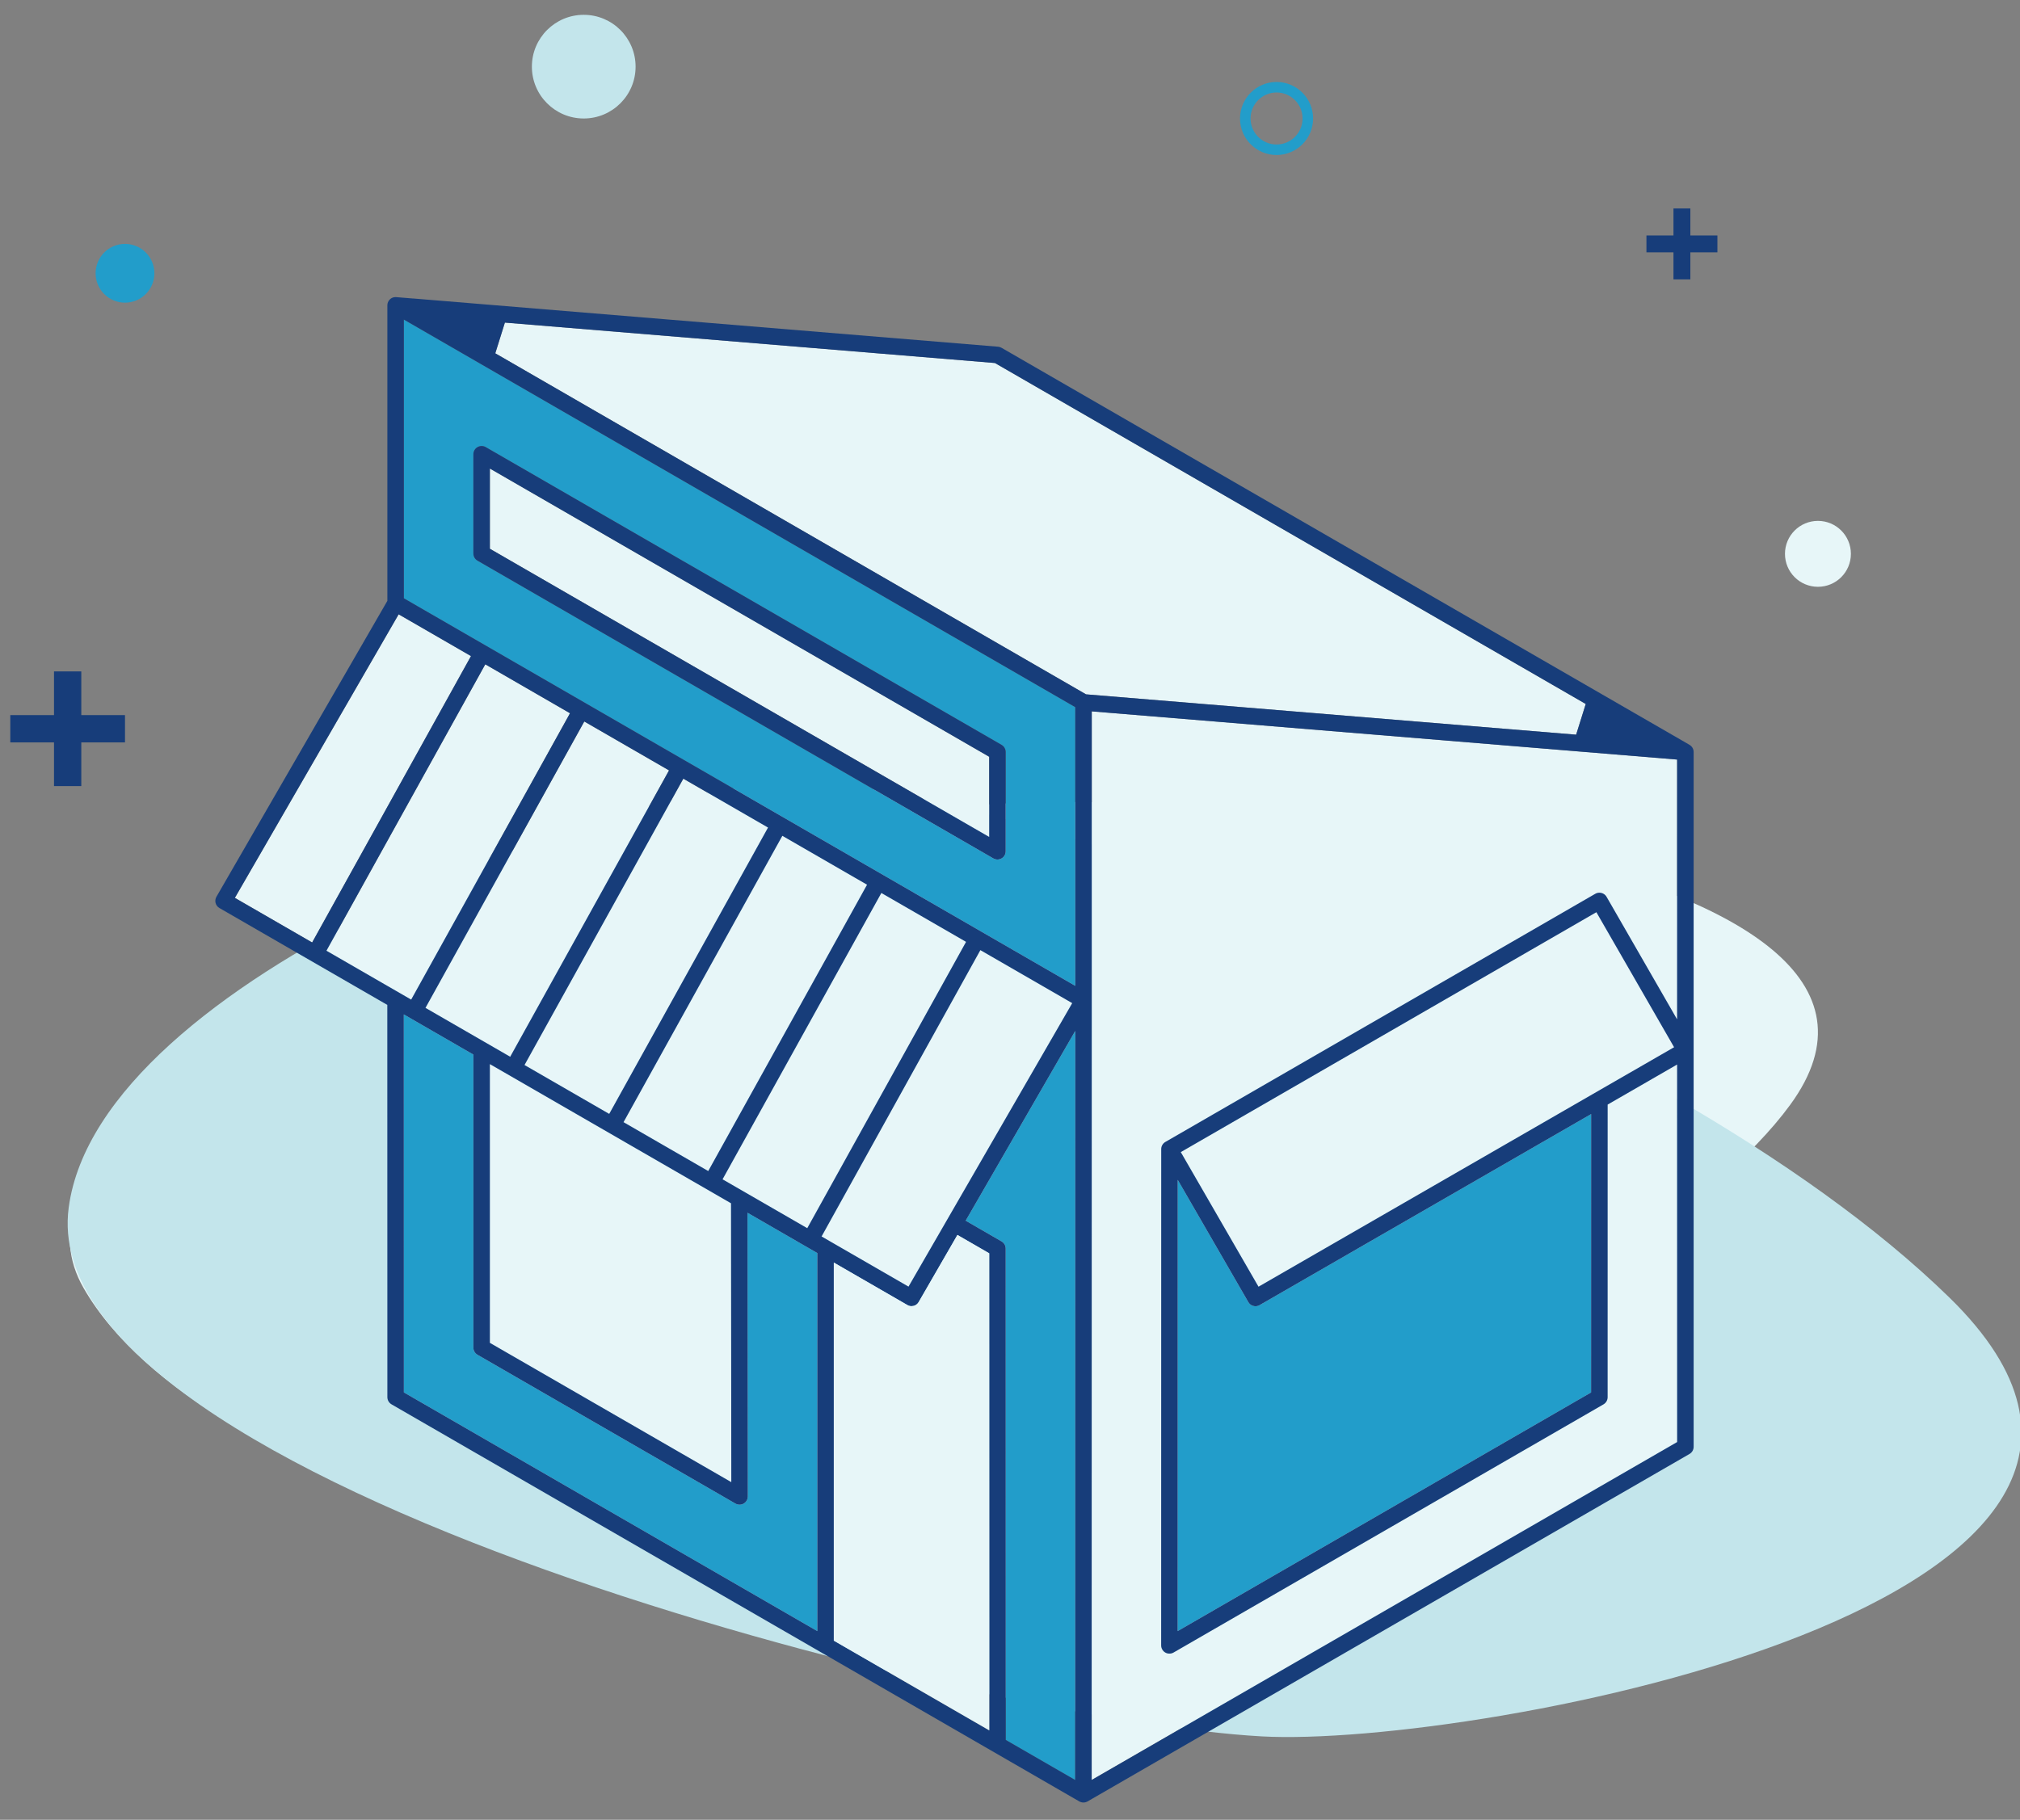 <?xml version="1.0" encoding="UTF-8"?>
<svg width="91px" height="82px" viewBox="0 0 91 82" version="1.1" xmlns="http://www.w3.org/2000/svg" xmlns:xlink="http://www.w3.org/1999/xlink">
    <rect x="0" y="0" width="91" height="82" fill="#808080" stroke="none"/>
    <!-- Generator: sketchtool 41.2 (35397) - http://www.bohemiancoding.com/sketch -->
    <title>84C8F4FE-7B34-4E27-A843-03C35C86D544</title>
    <desc>Created with sketchtool.</desc>
    <defs>
        <polygon id="path-1" points="0 99.998 99.998 99.998 99.998 0 0 0"></polygon>
    </defs>
    <g id="Page-1" stroke="none" stroke-width="1" fill="none" fill-rule="evenodd">
        <g id="NEXT-ORBIT-LANDING-PAGE-V002" transform="translate(-737, -2217)">
            <g id="Page-1" transform="translate(730, 2207)">
                <path d="M64.508,14.167 C63.862,14.167 63.336,14.693 63.336,15.339 C63.336,15.985 63.862,16.511 64.508,16.511 C65.154,16.511 65.68,15.985 65.68,15.339 C65.68,14.693 65.154,14.167 64.508,14.167 Z M64.508,16.985 C63.6,16.985 62.862,16.247 62.862,15.339 C62.862,14.432 63.6,13.693 64.508,13.693 C65.416,13.693 66.154,14.432 66.154,15.339 C66.154,16.247 65.416,16.985 64.508,16.985 Z" id="Fill-1" fill="#229DCA"></path>
                <path d="M50.175,46.352 C61.591,45.198 95.833,48.592 87.646,59.785 C80.826,69.111 54.34,80.048 46.778,81.217 C38.833,82.444 16.182,77.464 10.765,68.039 C4.977,57.968 41.536,47.226 50.175,46.352" id="Fill-3" fill="#E7F6F8"></path>
                <path d="M63.847,88.242 C51.214,87.55 8.431,76.893 10.095,64.415 C11.48,54.02 34.895,45.287 42.976,45.241 C51.465,45.191 81.717,55.664 94.827,68.475 C108.835,82.164 73.407,88.766 63.847,88.242" id="Fill-5" fill="#C3E5EB"></path>
                <path d="M35.633,13.004 C35.633,14.293 34.587,15.339 33.297,15.339 C32.007,15.339 30.961,14.293 30.961,13.004 C30.961,11.714 32.007,10.668 33.297,10.668 C34.587,10.668 35.633,11.714 35.633,13.004" id="Fill-7" fill="#C3E5EB"></path>
                <mask id="mask-2" fill="white">
                    <use xlink:href="#path-1"></use>
                </mask>
                <g id="Clip-10"></g>
                <polygon id="Fill-9" fill="#173D7A" mask="url(#mask-2)" points="9.433 45.421 10.662 45.421 10.662 40.254 9.433 40.254"></polygon>
                <polygon id="Fill-11" fill="#173D7A" mask="url(#mask-2)" points="7.464 43.452 12.631 43.452 12.631 42.223 7.464 42.223"></polygon>
                <path d="M11.307,22.314 C11.307,23.045 11.9,23.638 12.631,23.638 C13.362,23.638 13.955,23.045 13.955,22.314 C13.955,21.583 13.362,20.99 12.631,20.99 C11.9,20.99 11.307,21.583 11.307,22.314" id="Fill-12" fill="#229DCA" mask="url(#mask-2)"></path>
                <path d="M87.412,34.956 C87.412,35.777 88.077,36.441 88.897,36.441 C89.718,36.441 90.382,35.777 90.382,34.956 C90.382,34.136 89.718,33.471 88.897,33.471 C88.077,33.471 87.412,34.136 87.412,34.956" id="Fill-13" fill="#E7F6F8" mask="url(#mask-2)"></path>
                <polygon id="Fill-14" fill="#173D7A" mask="url(#mask-2)" points="82.389 22.589 83.15 22.589 83.15 19.392 82.389 19.392"></polygon>
                <polygon id="Fill-15" fill="#173D7A" mask="url(#mask-2)" points="81.171 21.37 84.368 21.37 84.368 20.61 81.171 20.61"></polygon>
                <polygon id="Fill-16" fill="#E7F6F8" mask="url(#mask-2)" points="26.167 55.415 29.984 57.618 37.139 44.714 33.322 42.51"></polygon>
                <polygon id="Fill-17" fill="#E7F6F8" mask="url(#mask-2)" points="35.089 60.565 38.906 62.769 46.061 49.865 42.244 47.661"></polygon>
                <path d="M40.689,77.429 C40.689,77.562 40.618,77.685 40.503,77.751 C40.447,77.784 40.382,77.801 40.317,77.801 C40.252,77.801 40.188,77.784 40.131,77.751 L28.511,71.046 C28.396,70.98 28.325,70.857 28.325,70.724 L28.325,57.519 L25.191,55.71 L25.194,72.742 L43.82,83.498 L43.82,66.463 L40.676,64.648 L40.689,77.429 Z" id="Fill-18" fill="#229DCA" mask="url(#mask-2)"></path>
                <polygon id="Fill-19" fill="#E7F6F8" mask="url(#mask-2)" points="55.304 55.201 51.165 52.812 44.011 65.715 47.928 67.976"></polygon>
                <polygon id="Fill-20" fill="#E7F6F8" mask="url(#mask-2)" points="29.068 70.51 39.945 76.786 39.932 64.219 29.068 57.948"></polygon>
                <polygon id="Fill-21" fill="#E7F6F8" mask="url(#mask-2)" points="50.521 52.44 46.705 50.236 39.55 63.14 43.367 65.343"></polygon>
                <polygon id="Fill-22" fill="#E7F6F8" mask="url(#mask-2)" points="24.959 37.681 17.58 50.458 21.062 52.469 28.218 39.563"></polygon>
                <polygon id="Fill-23" fill="#E7F6F8" mask="url(#mask-2)" points="32.679 42.139 28.862 39.934 21.706 52.84 25.523 55.043"></polygon>
                <polygon id="Fill-24" fill="#E7F6F8" mask="url(#mask-2)" points="30.628 57.99 34.445 60.194 41.6 47.289 37.783 45.086"></polygon>
                <polygon id="Fill-25" fill="#E7F6F8" mask="url(#mask-2)" points="78.437 41.721 51.821 26.357 29.745 24.536 29.312 25.92 55.925 41.287 78.004 43.105"></polygon>
                <path d="M56.183,55.065 L56.18,90.206 L82.555,74.978 L82.553,57.968 L79.423,59.772 L79.422,72.959 C79.422,73.091 79.351,73.214 79.236,73.281 L59.867,84.463 C59.811,84.495 59.747,84.512 59.681,84.512 C59.616,84.512 59.552,84.495 59.495,84.463 C59.381,84.396 59.31,84.273 59.31,84.141 L59.313,61.778 C59.313,61.646 59.384,61.523 59.499,61.456 L78.86,50.278 C78.918,50.243 78.985,50.225 79.053,50.225 C79.189,50.225 79.315,50.299 79.38,50.419 L82.552,55.932 L82.554,44.226 L56.183,42.054" id="Fill-26" fill="#E7F6F8" mask="url(#mask-2)"></path>
                <polygon id="Fill-27" fill="#E7F6F8" mask="url(#mask-2)" points="78.916 51.104 60.193 61.914 63.695 67.98 82.417 57.188"></polygon>
                <path d="M63.237,68.673 L60.056,63.164 L60.053,83.497 L78.678,72.744 L78.68,60.2 L63.744,68.809 C63.687,68.842 63.625,68.859 63.56,68.859 C63.425,68.859 63.304,68.79 63.237,68.673" id="Fill-28" fill="#229DCA" mask="url(#mask-2)"></path>
                <polygon id="Fill-29" fill="#E7F6F8" mask="url(#mask-2)" points="51.563 44.1 29.068 31.112 29.068 34.727 51.563 47.714"></polygon>
                <path d="M28.325,30.469 C28.325,30.336 28.396,30.213 28.511,30.147 C28.567,30.114 28.631,30.097 28.696,30.097 C28.761,30.097 28.826,30.114 28.882,30.146 L52.12,43.563 C52.235,43.629 52.306,43.753 52.306,43.885 L52.306,48.358 C52.306,48.49 52.235,48.613 52.12,48.68 C52.064,48.712 52,48.73 51.935,48.73 C51.87,48.73 51.805,48.712 51.749,48.68 L28.511,35.263 C28.396,35.197 28.325,35.074 28.325,34.941 L28.325,30.469 Z M25.194,36.959 L55.44,54.422 L55.44,41.865 L25.194,24.401 L25.194,36.959 Z" id="Fill-30" fill="#229DCA" mask="url(#mask-2)"></path>
                <path d="M52.12,65.938 C52.235,66.004 52.306,66.127 52.306,66.259 L52.309,88.4 L55.436,90.206 L55.44,56.452 L50.503,65.004 L52.12,65.938 Z" id="Fill-31" fill="#229DCA" mask="url(#mask-2)"></path>
                <path d="M78.68,60.2 L78.678,72.744 L60.053,83.497 L60.056,63.164 L63.237,68.673 C63.304,68.79 63.425,68.859 63.56,68.859 C63.625,68.859 63.687,68.843 63.744,68.809 L78.68,60.2 Z M63.695,67.98 L60.193,61.914 L78.916,51.104 L82.417,57.188 L63.695,67.98 Z M56.179,90.206 L56.183,55.065 L56.183,42.054 L82.554,44.226 L82.552,55.932 L79.38,50.419 C79.315,50.299 79.189,50.225 79.053,50.225 C78.985,50.225 78.918,50.243 78.86,50.278 L59.499,61.457 C59.384,61.523 59.313,61.646 59.313,61.778 L59.31,84.141 C59.31,84.273 59.381,84.396 59.496,84.463 C59.552,84.495 59.616,84.512 59.682,84.512 C59.747,84.512 59.811,84.495 59.867,84.463 L79.236,73.28 C79.351,73.214 79.422,73.091 79.422,72.959 L79.423,59.772 L82.553,57.968 L82.555,74.979 L56.179,90.206 Z M55.925,41.287 L29.312,25.92 L29.745,24.536 L51.821,26.357 L78.437,41.721 L78.004,43.105 L55.925,41.287 Z M55.44,54.422 L25.194,36.959 L25.194,24.401 L55.44,41.865 L55.44,54.422 Z M55.436,90.206 L52.309,88.401 L52.306,66.259 C52.306,66.127 52.235,66.004 52.12,65.938 L50.503,65.004 L55.44,56.452 L55.436,90.206 Z M44.563,83.927 L44.563,66.892 L47.879,68.806 C47.936,68.839 47.998,68.856 48.063,68.856 C48.167,68.856 48.307,68.807 48.386,68.67 L50.131,65.647 L51.563,66.474 L51.566,87.971 L44.563,83.927 Z M51.165,52.812 L55.304,55.201 L47.928,67.976 L44.011,65.715 L51.165,52.812 Z M43.82,83.498 L25.194,72.742 L25.191,55.71 L28.325,57.519 L28.325,70.724 C28.325,70.857 28.396,70.98 28.511,71.046 L40.131,77.751 C40.188,77.784 40.252,77.801 40.317,77.801 C40.382,77.801 40.447,77.784 40.503,77.751 C40.618,77.685 40.689,77.562 40.689,77.429 L40.676,64.648 L43.82,66.463 L43.82,83.498 Z M29.984,57.618 L26.167,55.415 L33.322,42.51 L37.14,44.714 L29.984,57.618 Z M34.445,60.193 L30.628,57.99 L37.783,45.086 L41.6,47.29 L34.445,60.193 Z M38.906,62.768 L35.089,60.565 L42.244,47.661 L46.061,49.865 L38.906,62.768 Z M39.945,76.786 L29.068,70.509 L29.068,57.948 L39.932,64.219 L39.945,76.786 Z M39.55,63.14 L46.705,50.237 L50.521,52.44 L43.367,65.343 L39.55,63.14 Z M21.706,52.84 L28.862,39.934 L32.679,42.139 L25.523,55.043 L21.706,52.84 Z M17.58,50.458 L24.959,37.681 L28.218,39.563 L21.062,52.468 L17.58,50.458 Z M83.111,43.562 L82.752,43.354 L52.12,25.672 C52.073,25.645 52.019,25.628 51.965,25.623 L25.606,23.449 L25.606,23.451 L24.853,23.389 C24.842,23.388 24.831,23.388 24.82,23.388 C24.754,23.388 24.692,23.404 24.637,23.435 C24.523,23.502 24.451,23.625 24.451,23.757 L24.451,37.074 L16.75,50.409 C16.701,50.494 16.687,50.595 16.713,50.691 C16.739,50.787 16.8,50.867 16.886,50.916 L24.448,55.281 L24.451,72.957 C24.451,73.089 24.522,73.212 24.637,73.279 L55.622,91.172 C55.679,91.204 55.743,91.221 55.808,91.221 C55.873,91.221 55.937,91.204 55.994,91.172 L83.112,75.515 C83.227,75.449 83.298,75.325 83.298,75.193 L83.298,43.884 C83.298,43.752 83.226,43.629 83.111,43.562 L83.111,43.562 Z" id="Fill-32" fill="#173D7A" mask="url(#mask-2)"></path>
                <path d="M29.068,31.112 L51.563,44.1 L51.563,47.714 L29.068,34.727 L29.068,31.112 Z M28.511,35.263 L51.749,48.68 C51.805,48.712 51.87,48.729 51.935,48.729 C52,48.729 52.064,48.712 52.12,48.68 C52.235,48.614 52.306,48.49 52.306,48.358 L52.306,43.885 C52.306,43.753 52.235,43.629 52.12,43.563 L28.882,30.146 C28.826,30.114 28.762,30.097 28.696,30.097 C28.631,30.097 28.567,30.114 28.511,30.147 C28.396,30.213 28.325,30.336 28.325,30.468 L28.325,34.941 C28.325,35.074 28.396,35.197 28.511,35.263 L28.511,35.263 Z" id="Fill-33" fill="#173D7A" mask="url(#mask-2)"></path>
                <path d="M50.131,65.647 L48.386,68.67 C48.307,68.807 48.167,68.856 48.063,68.856 C47.998,68.856 47.936,68.839 47.878,68.806 L44.563,66.892 L44.563,83.927 L51.566,87.971 L51.563,66.474 L50.131,65.647 Z" id="Fill-34" fill="#E7F6F8" mask="url(#mask-2)"></path>
            </g>
        </g>
    </g>
</svg>